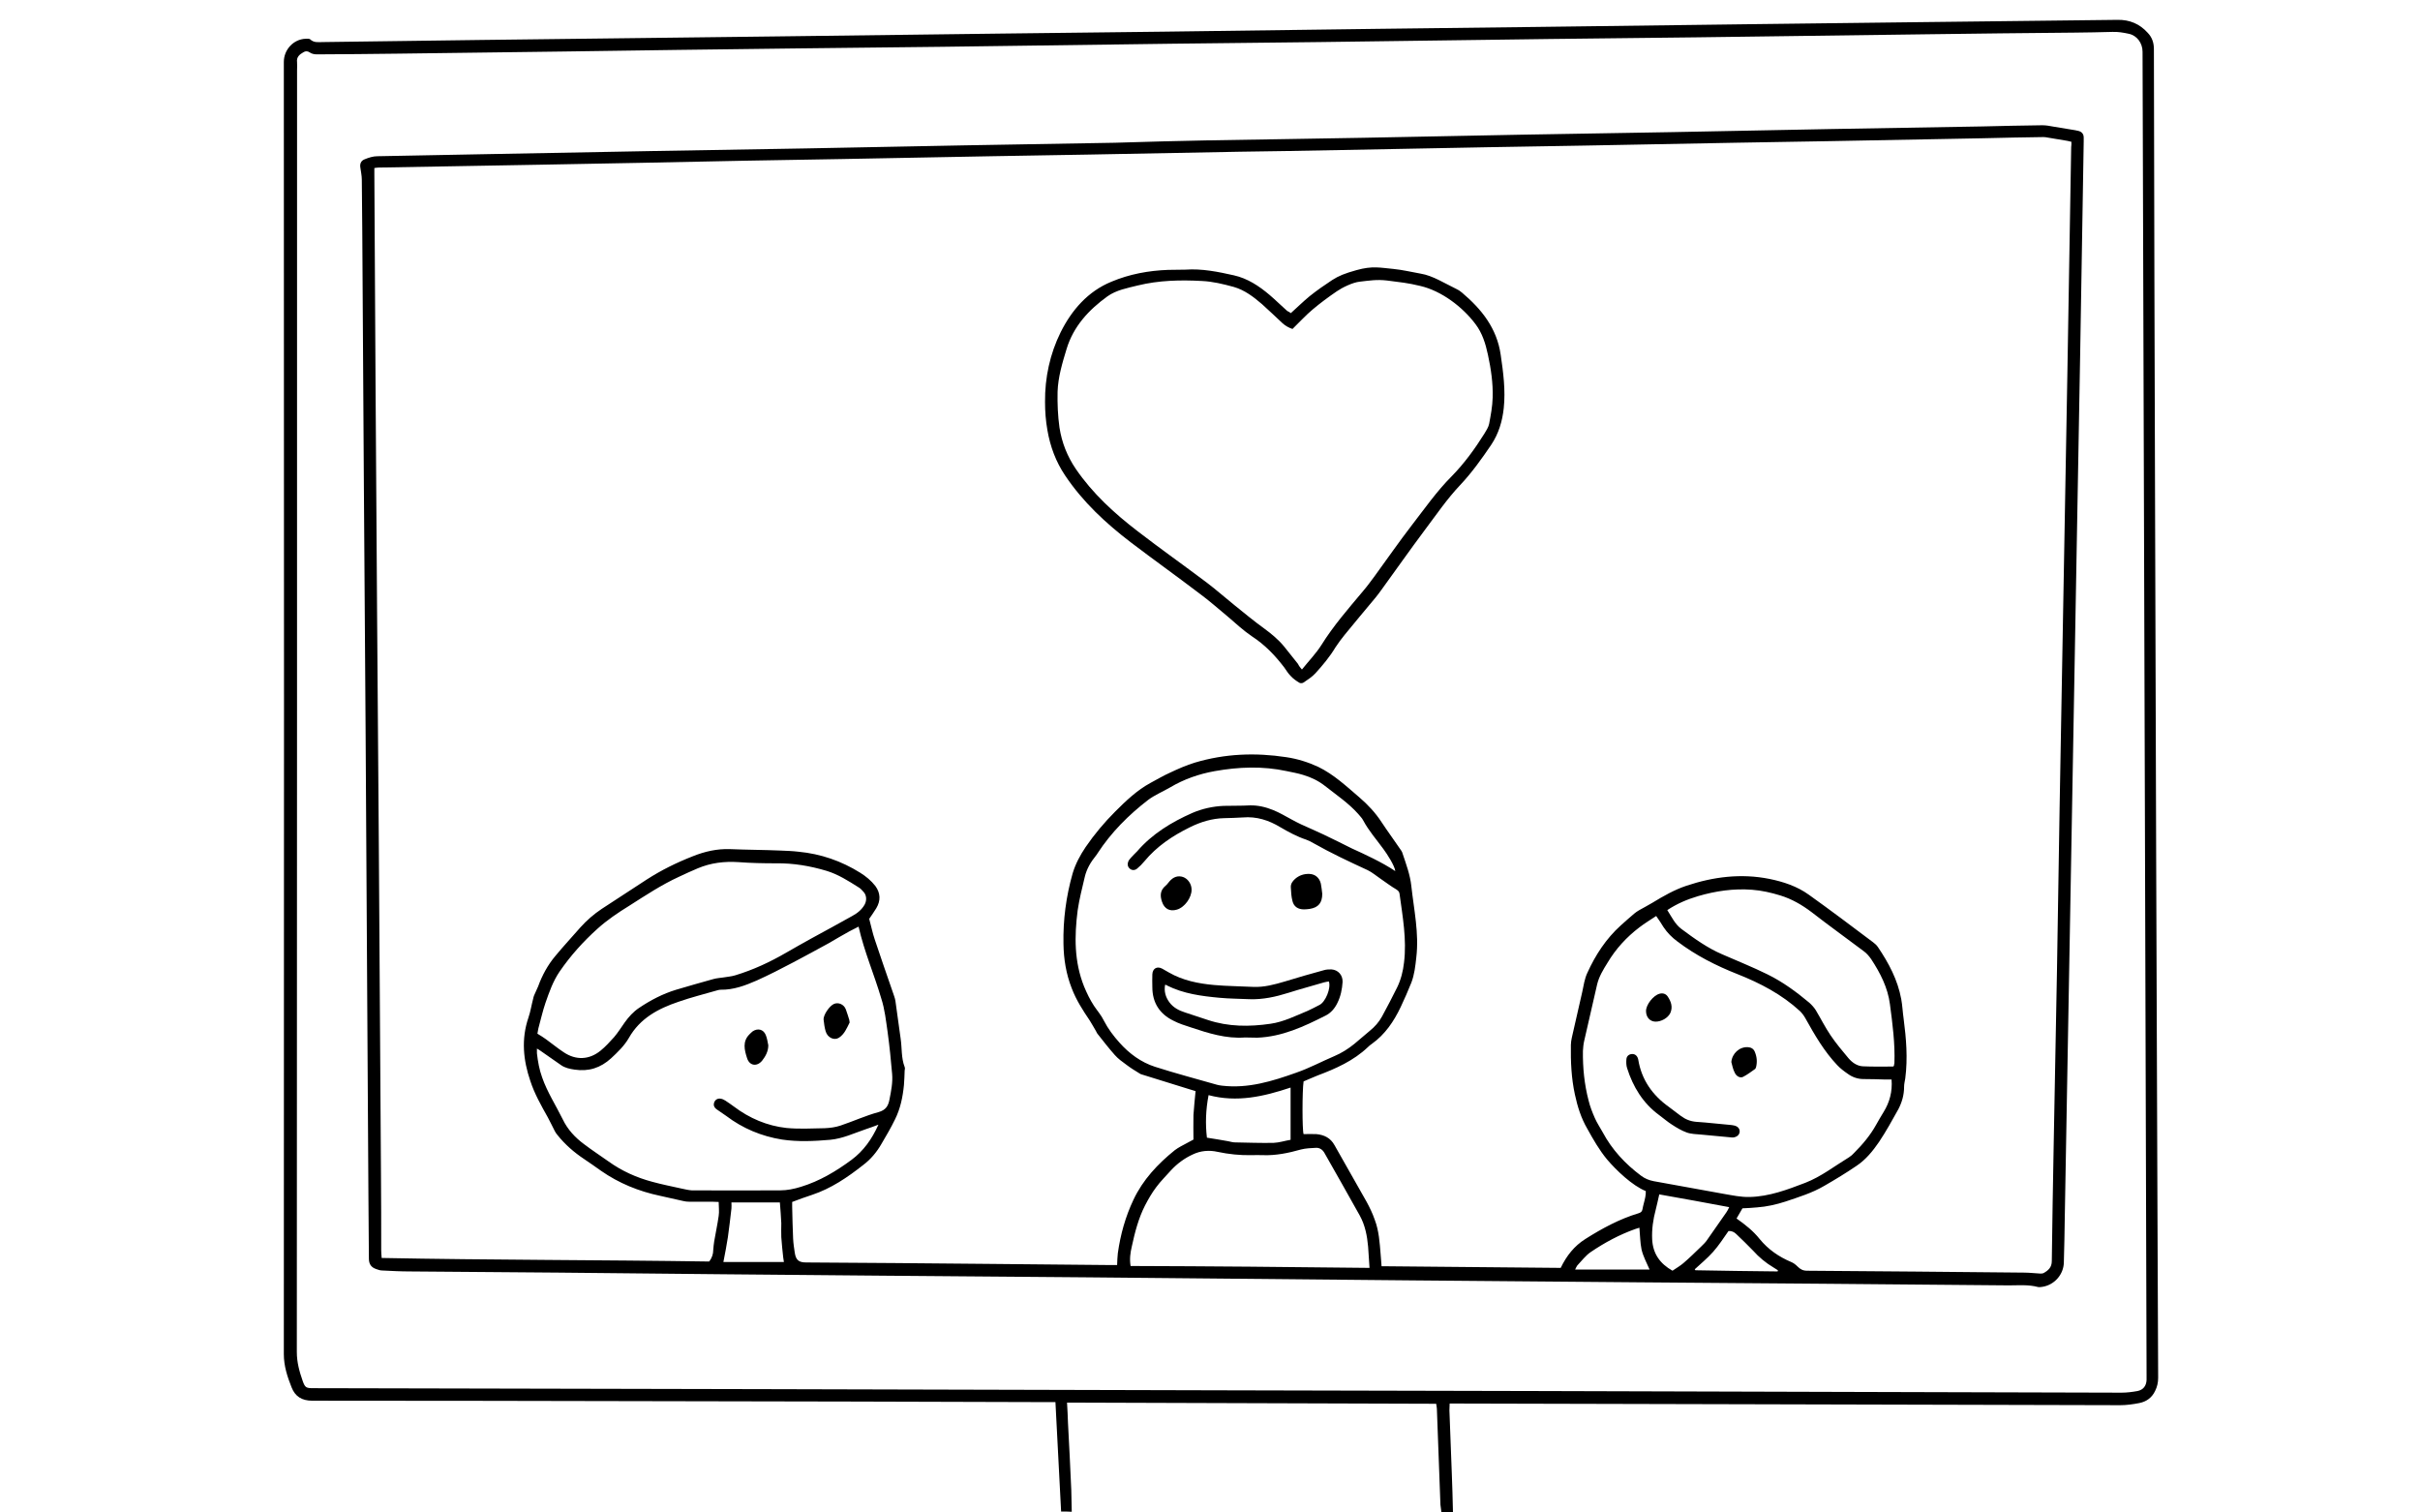 <?xml version="1.0" encoding="utf-8"?>
<!-- Generator: Adobe Illustrator 25.2.3, SVG Export Plug-In . SVG Version: 6.00 Build 0)  -->
<svg version="1.1" id="레이어_1" xmlns="http://www.w3.org/2000/svg" xmlns:xlink="http://www.w3.org/1999/xlink" x="0px"
	 y="0px" viewBox="0 0 1024 640" style="enable-background:new 0 0 1024 640;" xml:space="preserve">
<g>
	<path d="M449,639.6c-0.8-15.4-1.6-30.7-2.4-46.3c-1.2,0-2.2,0-3.3,0c-55.2-0.2-110.4-0.3-165.6-0.4c-48.5-0.1-97-0.2-145.6-0.2
		c-4.4,0-7.2-1.8-8.7-5.6c-1.8-4.5-3.3-9.1-3.3-14.1c0.1-182.3,0.1-364.5,0-546.8c0-5.2,4.1-9.6,9.2-9.8c0.6,0,1.5-0.1,1.9,0.2
		c1.6,1.6,3.6,1.2,5.5,1.2c22.5-0.3,44.9-0.6,67.4-0.9c41.7-0.5,83.4-1,125-1.5c31.7-0.4,63.5-0.8,95.2-1.2
		c22.7-0.3,45.4-0.5,68.1-0.8c30.4-0.4,60.7-0.8,91.1-1.2c22.1-0.3,44.3-0.5,66.4-0.8c31.2-0.4,62.4-0.8,93.5-1.2
		c22.1-0.3,44.3-0.5,66.4-0.8c28.7-0.3,57.5-0.7,86.2-1c5.1-0.1,9.4,1.7,12.8,5.5c1.8,1.9,2.6,4.1,2.6,6.9
		c0.1,65,0.3,129.9,0.5,194.9c0.3,98.3,0.6,196.7,1,295c0.1,24.1,0.2,48.2,0.3,72.3c0,2-0.4,3.8-1.3,5.6c-1.4,2.9-3.7,4.5-6.7,5.1
		c-2.6,0.5-5.3,0.9-8,0.9c-52.4-0.1-104.9-0.3-157.3-0.4c-41.1-0.1-82.2-0.2-123.3-0.3c-1,0-1.9,0-3.2,0c0,1.1-0.1,2-0.1,2.9
		c0.3,8.8,0.7,17.6,1,26.4c0.2,5.5,0.4,11.1,0.5,16.6c-1.6,0-3.3,0-4.9,0c-0.1-1-0.3-2.1-0.4-3.1c-0.5-13.5-1-27-1.5-40.5
		c0-0.7-0.2-1.4-0.3-2.2c-52.1-0.2-104-0.3-156.2-0.5c0.2,3.1,0.3,5.8,0.4,8.5c0.5,9.5,1,19,1.4,28.5c0.1,3.1,0.1,6.2,0.2,9.2
		C452.3,639.6,450.6,639.6,449,639.6z M515.9,588.3c90.8,0.2,181.6,0.4,272.4,0.7c36.5,0.1,73,0.2,109.4,0.3c2.3,0,4.6-0.3,6.8-0.7
		c2.4-0.5,3.7-2.2,3.8-4.7c0-0.7,0-1.3,0-2c-0.2-78.6-0.5-157.3-0.7-235.9c-0.3-108-0.7-216.1-1-324.1c0-3.7-2.4-6.9-5.8-7.6
		c-2.3-0.5-4.6-0.9-7-0.8c-5.3,0.2-10.6,0.2-15.9,0.3c-20.8,0.2-41.7,0.4-62.5,0.7c-32.6,0.4-65.3,0.9-97.9,1.3
		c-20.7,0.3-41.4,0.4-62,0.7c-32.4,0.4-64.8,0.9-97.2,1.3c-20.8,0.3-41.7,0.4-62.5,0.7c-32.4,0.4-64.8,0.9-97.2,1.3
		c-20.9,0.3-41.8,0.4-62.8,0.7c-32.6,0.4-65.1,0.8-97.7,1.3c-23.2,0.3-46.4,0.6-69.6,0.9c-11.5,0.1-23,0.3-34.4,0.3
		c-1,0-2.2-0.2-3-0.8c-1-0.7-1.9-0.6-2.7-0.1c-1.6,0.9-3,2-2.7,4.2c0.1,1.1,0,2.3,0,3.4c0,180.8,0,361.6-0.1,542.4
		c0,4.4,1.1,8.3,2.5,12.3c1,2.8,1.5,3,4.5,3C260.2,587.6,388.1,588,515.9,588.3z"/>
	<path d="M510.7,59.4c23.3-0.4,44.8-0.7,66.3-1.1c22.1-0.4,44.3-0.9,66.4-1.3c21.5-0.4,43-0.7,64.5-1.1c22.3-0.4,44.6-0.9,66.9-1.3
		c21.3-0.4,42.7-0.7,64-1.1c8.5-0.2,16.9-0.4,25.4-0.5c1.6,0,3.2,0.3,4.8,0.6c3,0.5,6.1,1,9.1,1.5c0.5,0.1,0.9,0.2,1.4,0.3
		c1.5,0.4,2.2,1.4,2.2,2.8c0,0.6,0,1.1,0,1.7c-0.5,30-1,60.1-1.5,90.1c-0.5,28-1,56-1.5,84c-0.5,28.1-1,56.2-1.5,84.2
		c-0.5,28.1-1,56.2-1.5,84.2c-0.7,37.4-1.3,74.9-2,112.3c-0.1,6.5-0.2,13-0.4,19.5c-0.1,5.1-4,9.5-9,10.3c-0.6,0.1-1.3,0.2-1.9,0.1
		c-4.1-1.1-8.3-0.7-12.4-0.7c-52.3-0.5-104.7-0.9-157-1.3c-31.4-0.3-62.8-0.5-94.3-0.8c-46.1-0.4-92.2-0.9-138.2-1.3
		c-28.9-0.3-57.8-0.4-86.7-0.7c-45.8-0.4-91.5-0.8-137.3-1.3c-21-0.2-42-0.3-63-0.5c-3.9,0-7.8-0.2-11.7-0.4c-0.9,0-1.8-0.3-2.6-0.6
		c-2.1-0.7-3.1-2.1-3.1-4.4c0-8.7-0.2-17.4-0.2-26.1c-0.4-66-0.8-132-1.2-198c-0.5-70.2-1-140.3-1.4-210.5c-0.1-7.3-0.1-14.7-0.2-22
		c0-1.7-0.4-3.4-0.6-5c-0.3-1.6,0.2-3,1.8-3.6c1.7-0.7,3.6-1.3,5.4-1.3c14-0.3,28-0.5,42-0.8c24.9-0.5,49.8-0.9,74.7-1.4
		c21.5-0.4,43-0.7,64.5-1.1c22.4-0.4,44.8-0.9,67.1-1.3c21.2-0.4,42.5-0.7,63.7-1.1C485.3,60,498.9,59.6,510.7,59.4z M876.5,60
		c-1.2-0.3-2.1-0.5-2.9-0.6c-2.4-0.4-4.8-0.8-7.2-1.2c-0.6-0.1-1.1-0.2-1.7-0.2c-8.5,0.1-17.1,0.3-25.6,0.5
		c-21.2,0.4-42.3,0.8-63.5,1.2c-13.8,0.3-27.5,0.4-41.3,0.7c-21.2,0.4-42.5,0.8-63.7,1.2c-13.8,0.3-27.5,0.4-41.3,0.7
		c-20.9,0.4-41.8,0.8-62.8,1.2c-14,0.3-28,0.5-42,0.7c-21.2,0.4-42.3,0.8-63.5,1.2c-13.8,0.3-27.5,0.4-41.3,0.7
		c-21.2,0.4-42.5,0.8-63.7,1.2c-13.6,0.3-27.2,0.4-40.8,0.7c-29,0.6-58,1.2-86.9,1.7c-22.7,0.4-45.4,0.8-68.1,1.2
		c-0.5,0-1.1,0.1-1.8,0.2c0,1,0,1.9,0,2.8c0.2,29.3,0.3,58.6,0.5,87.9c0.4,65.6,0.9,131.2,1.4,196.8c0.3,46.1,0.6,92.1,0.9,138.2
		c0.1,10.7,0.1,21.5,0.1,32.2c0,1,0.1,2,0.2,3.3c46.4,0.9,92.6,0.8,138.6,1.5c1.2-1.6,1.7-3.2,1.7-4.9c0.1-1.2,0.2-2.4,0.4-3.6
		c0.6-3.6,1.4-7.2,1.9-10.8c0.3-1.9,0-3.8,0-5.9c-1,0-1.8-0.1-2.6-0.1c-3.3,0-6.5,0-9.8,0c-0.9,0-1.8-0.1-2.6-0.3
		c-3.3-0.7-6.5-1.5-9.8-2.2c-9-1.9-17.4-5.3-25-10.6c-2.4-1.7-4.8-3.4-7.2-5c-4.2-2.8-8-6.1-11.2-10.1c-0.4-0.5-0.8-1-1.1-1.6
		c-1-1.9-1.9-3.9-3-5.9c-2.8-5-5.6-9.9-7.4-15.4c-3-8.8-3.9-17.7-0.8-26.8c0.9-2.6,1.3-5.4,2-8c0.1-0.5,0.2-0.9,0.4-1.4
		c0.5-1.3,1.2-2.5,1.7-3.8c1.7-4.7,4.1-9.1,7.3-12.9c3.4-4.1,7.1-8.1,10.6-12.1c2.7-3,5.7-5.6,9-7.8c6.3-4.1,12.7-8.3,19-12.4
		c6.2-4,12.7-7.2,19.6-9.9c5-2,10.2-3.2,15.7-3c7.1,0.3,14.2,0.3,21.2,0.6c2.6,0.1,5.2,0.2,7.8,0.5c9.4,0.9,18.1,3.9,26.1,8.9
		c2.4,1.5,4.6,3.3,6.4,5.6c2.2,3,2.3,6.2,0.4,9.4c-0.9,1.5-2,3-3,4.5c0.8,2.9,1.4,6,2.4,8.9c2.4,7.3,5,14.6,7.5,21.9
		c0.4,1.3,1,2.6,1.2,4c0.8,5.3,1.4,10.6,2.2,15.9c0.6,4,0.2,8.1,1.7,12c0.2,0.4,0.1,1,0,1.5c-0.1,2-0.1,4.1-0.3,6.1
		c-0.5,5.1-1.5,10-3.8,14.6c-1.7,3.5-3.7,6.9-5.7,10.3c-2,3.5-4.6,6.6-7.8,9c-6.6,5.2-13.5,9.9-21.6,12.6c-2.8,0.9-5.5,1.9-8.4,3
		c0,0.7,0,1.4,0,2.1c0.1,4.5,0.2,8.9,0.4,13.4c0.1,2,0.4,4,0.7,6c0.5,3.3,1.9,4.1,4.9,4.1c25.4,0.1,50.8,0.4,76.2,0.6
		c17.5,0.2,35,0.3,52.5,0.5c0.9,0,1.9,0,2.8,0c0.1-1.9,0.1-3.5,0.3-5c1.1-7.9,3.2-15.4,6.6-22.6c4-8.5,10.3-15.2,17.5-21
		c0.8-0.6,1.6-1.1,2.5-1.6c1.9-1,3.8-2,5.4-2.9c0-3.6-0.1-7,0-10.4c0.2-3.4,0.6-6.7,0.9-10.1c-0.9-0.3-1.6-0.5-2.3-0.7
		c-6.8-2.1-13.5-4.2-20.3-6.3c-0.5-0.1-0.9-0.3-1.3-0.6c-1.8-1.1-3.6-2.2-5.3-3.5c-1.8-1.3-3.6-2.6-5-4.2c-2.5-2.8-4.8-5.8-7.1-8.7
		c-0.4-0.4-0.6-1-0.9-1.5c-0.9-1.5-1.7-3-2.6-4.4c-2.9-4.3-5.7-8.6-7.6-13.6c-2.4-6.1-3.4-12.4-3.5-18.8
		c-0.2-10.1,1.1-20.1,3.9-29.9c1.2-4,3.2-7.7,5.5-11.1c3.7-5.4,7.9-10.4,12.5-15c4.5-4.5,9.2-9,14.9-12.1c2.8-1.5,5.5-3.1,8.4-4.4
		c3.4-1.6,6.8-3.1,10.4-4.2c12.7-3.8,25.6-4.3,38.7-2.3c4.7,0.7,9.2,2.1,13.5,4.1c6.6,3.2,11.9,8.2,17.4,12.9
		c3.6,3.1,6.8,6.5,9.4,10.5c2.7,4.1,5.6,8,8.3,12c0.3,0.4,0.5,0.9,0.6,1.3c1.5,4.5,3.2,9,3.7,13.8c1.1,10,3.3,19.9,2.1,30.1
		c-0.4,3.7-0.8,7.3-2.1,10.7c-1.4,3.5-2.9,6.9-4.5,10.3c-2.9,6.1-6.6,11.6-12.2,15.6c-0.6,0.4-1.2,0.9-1.7,1.4
		c-6.1,5.8-13.6,9.1-21.3,12c-2,0.8-4,1.7-5.9,2.5c-0.6,4-0.6,20.6,0,22.3c1.9,0,3.6-0.1,5.4,0c3.3,0.3,6,1.6,7.7,4.7
		c4.5,8,9.1,16,13.6,24c1.3,2.4,2.5,4.9,3.4,7.5c1.8,4.7,2.1,9.7,2.5,14.6c0.1,1.7,0.3,3.3,0.4,5.1c25.5,0.2,50.7,0.5,75.8,0.7
		c2.5-5.2,5.8-9.3,10.4-12.2c7.1-4.5,14.5-8.5,22.5-10.9c1-0.3,1.5-0.7,1.7-1.7c0.3-1.8,0.9-3.5,1.2-5.2c0.2-0.9,0.2-1.7,0.2-2.5
		c-5.7-2.3-12.5-8.8-16.4-13.4c-3.3-4-5.8-8.4-8.3-12.9c-2.7-4.6-4.2-9.5-5.3-14.6c-1.5-6.9-1.8-13.9-1.7-20.9c0-1,0.2-2.1,0.4-3.1
		c1.5-6.4,2.9-12.8,4.4-19.3c0.6-2.8,1-5.7,2.2-8.2c3.4-7.5,7.9-14.4,14.1-20c1.9-1.7,3.8-3.4,5.7-5c0.6-0.5,1.3-1,2-1.4
		c1.9-1.1,3.9-2.1,5.7-3.2c4.6-2.8,9.3-5.5,14.4-7.2c11.4-3.8,23.1-5.3,35.1-2.9c5.9,1.2,11.7,3.1,16.7,6.7
		c9.1,6.5,18,13.2,26.9,19.9c0.8,0.6,1.7,1.3,2.3,2.2c4.6,6.8,8.4,13.9,9.9,22.1c0.5,2.7,0.6,5.5,1,8.2c1.1,8.4,1.8,16.8,0.7,25.3
		c-0.2,1.2-0.5,2.4-0.5,3.6c0,3.4-0.9,6.5-2.4,9.4c-2.6,4.7-5.2,9.4-8.2,13.9c-2.6,3.8-5.6,7.5-9.5,10.1c-4.4,3-9,5.8-13.7,8.5
		c-5.1,3-10.7,4.7-16.3,6.6c-4,1.3-8,2.2-12.1,2.5c-2,0.2-4.1,0.3-6.2,0.4c-0.9,1.5-1.7,2.9-2.5,4.3c3.7,2.6,7.1,5.3,9.8,8.7
		c3.6,4.4,8.1,7.5,13.3,9.7c1,0.4,1.9,1.1,2.7,1.9c1.2,1.2,2.3,1.8,4.1,1.8c30.6,0.2,61.2,0.5,91.8,0.8c2.3,0,4.5,0.3,6.8,0.4
		c0.5,0,1,0,1.4-0.2c2-1.1,3.5-2.4,3.5-5.1c0.2-16.4,0.5-32.9,0.8-49.3c0.5-24.7,0.9-49.5,1.4-74.2c0.4-22.7,0.7-45.4,1.1-68.1
		c0.6-33.5,1.2-67.1,1.8-100.6c0.5-28,1-56,1.5-84c0.5-31.7,1.1-63.5,1.6-95.2C876.5,61.8,876.5,61,876.5,60z M590.4,368.6
		c-0.2-2.2-3.5-7.3-5-9.3c-2.9-4-6.2-7.7-8.6-12.2c-0.5-1-1.4-1.8-2.1-2.7c-4.1-4.6-9.2-8-14-11.8c-2.8-2.2-5.9-3.7-9.3-4.7
		c-2.2-0.7-4.6-1.1-6.9-1.6c-10.2-2.2-20.4-1.8-30.5,0c-6.7,1.2-13,3.4-18.9,6.9c-3.1,1.8-6.5,3.2-9.3,5.3
		c-8.3,6.4-15.6,13.7-21.4,22.6c-0.2,0.3-0.4,0.7-0.7,1c-2.2,2.7-3.9,5.6-4.7,9c-1.1,4.7-2.3,9.3-3,14.1
		c-1.4,10.9-1.5,21.7,2.7,32.2c1.2,2.9,2.5,5.6,4.2,8.2c1.4,2.1,3.1,4,4.2,6.3c1.8,3.5,4.1,6.5,6.6,9.3c4.1,4.6,9.1,8.3,15,10.2
		c8.7,2.8,17.5,5.1,26.2,7.6c0.7,0.2,1.4,0.3,2.2,0.4c11,1.3,21.3-1.9,31.4-5.5c5.5-1.9,10.7-4.7,16.1-7c3.1-1.3,5.9-3.1,8.5-5.2
		c2.2-1.8,4.3-3.7,6.5-5.5c2.1-1.7,3.9-3.7,5.2-6.1c2.2-4.1,4.4-8.2,6.4-12.3c1.6-3.3,2.5-6.9,2.9-10.5c1.2-9.8-0.6-19.5-1.9-29.1
		c-0.1-0.9-0.6-1.3-1.3-1.8c-2.4-1.4-4.6-3.1-6.8-4.6c-1.8-1.2-3.5-2.7-5.4-3.6c-7.8-3.6-15.5-7.2-22.9-11.4c-1-0.6-2-1.1-3.1-1.5
		c-3.9-1.3-7.4-3.2-11-5.3c-4.8-2.9-10-4.6-15.8-4.1c-2.6,0.2-5.2,0.2-7.8,0.3c-5.2,0.1-10.1,1.6-14.7,3.9
		c-7.3,3.6-13.9,8-19.2,14.4c-0.9,1.1-2,2.2-3.1,3.1c-1,0.8-2.3,0.7-3.1-0.1c-0.9-0.8-1-1.9-0.6-2.9c0.2-0.6,0.7-1.1,1.1-1.6
		c0.9-1,1.8-1.9,2.7-2.8c6.4-7.4,14.5-12.3,23.3-16.2c4.2-1.8,8.7-2.8,13.3-3c3.7-0.1,7.3,0,11-0.2c3.5-0.1,6.8,0.7,10,2
		c2.7,1.1,5.2,2.6,7.8,4c1.3,0.7,2.6,1.4,3.9,2c3.2,1.5,6.4,2.8,9.5,4.3c4,1.9,8,3.9,12,5.9C577.5,361.5,584.7,364.8,590.4,368.6z
		 M363.3,392.1c-1.5,0.8-2.7,1.4-3.9,2c-2.9,1.6-5.8,3.3-8.7,5c-5,2.7-10,5.5-15,8.1c-5.1,2.7-10.2,5.3-15.5,7.7
		c-4.8,2.1-9.8,4-15.3,3.9c-0.4,0-0.8,0.1-1.2,0.2c-5.5,1.6-11.2,3-16.6,4.9c-8.6,2.9-16.3,7-21,15.3c-1.9,3.3-4.7,6-7.5,8.6
		c-4.5,4.1-9.5,5.7-15.5,4.8c-2-0.3-4-0.7-5.7-1.9c-2.9-2-5.7-4-8.6-6c-0.4-0.3-0.9-0.6-1.6-1c0,0.9,0,1.4,0,2
		c0.4,3.5,1,6.9,2.2,10.2c2.2,6.3,5.8,11.8,8.7,17.7c2.1,4.4,5.3,7.8,9.1,10.6c3.3,2.5,6.8,4.8,10.2,7.2c5.7,4.1,11.9,6.9,18.7,8.7
		c4,1.1,8.1,1.9,12.1,2.8c1.5,0.3,3,0.7,4.5,0.8c12.5,0.1,24.9,0,37.4,0c3,0,5.9-0.6,8.8-1.5c7.9-2.4,14.9-6.6,21.4-11.4
		c5.1-3.8,8.6-8.7,11.4-14.9c-2,0.7-3.6,1.4-5.3,1.9c-5,1.7-9.8,4-15.1,4.5c-6.8,0.6-13.7,0.9-20.4-0.1c-8.7-1.4-16.6-4.7-23.6-10
		c-1.4-1-2.8-1.9-4.2-2.9c-0.9-0.7-1.3-1.6-0.9-2.8c0.4-1.1,1.4-1.8,2.7-1.6c0.7,0.1,1.4,0.4,2,0.8c1.2,0.8,2.4,1.6,3.6,2.5
		c6.6,5,14.1,8.2,22.3,9.1c5.3,0.5,10.7,0.2,16.1,0.1c2.3-0.1,4.6-0.4,6.7-1.1c5.4-1.8,10.6-4.2,16.1-5.7c3.2-0.9,4.2-2.7,4.7-5.5
		c0.7-3.5,1.4-7.1,1.1-10.6c-0.5-5.9-1.1-11.8-1.9-17.7c-0.7-4.8-1.2-9.7-2.7-14.3C369.9,412.3,365.7,402.7,363.3,392.1z
		 M700.8,387.6c-2.4,1.6-4.9,3.1-7.1,4.8c-5.4,4.1-10,9.1-13.5,15c-1.8,2.9-3.6,5.8-4.4,9.2c-1.8,8-3.7,16-5.5,24
		c-0.3,1.3-0.4,2.7-0.5,4.1c-0.1,7.1,0.6,14.1,2.4,21c0.6,2.5,1.6,5,2.6,7.3c0.9,2.1,2.2,4,3.3,6c4,7.5,9.6,13.5,16.3,18.5
		c1.6,1.2,3.3,1.9,5.3,2.3c9.9,1.8,19.8,3.6,29.8,5.4c3.6,0.6,7.1,1.4,10.9,1.3c8.3-0.2,15.9-3.1,23.5-6c6.7-2.6,12.4-7.1,18.5-10.8
		c0.8-0.5,1.6-1.2,2.2-1.9c3.6-3.6,6.8-7.4,9.3-11.9c1-1.8,2-3.5,3.1-5.3c2.6-4.2,3.8-8.7,3.4-13.8c-0.9,0-1.8,0-2.6,0
		c-3.1-0.1-6.2-0.2-9.3-0.2c-2.4,0-4.7-0.8-6.6-2.2c-1.6-1.1-3.2-2.3-4.5-3.7c-5.5-5.8-9.5-12.7-13.4-19.7c-0.6-1.1-1.4-2.2-2.3-3.1
		c-7.7-7.1-16.9-11.9-26.5-15.7c-9.1-3.6-17.6-7.9-25.4-13.8c-2.3-1.7-4.3-3.7-5.9-6.1C703,390.8,702,389.3,700.8,387.6z
		 M227.4,437.4c1.5,0.9,2.6,1.6,3.7,2.4c2.5,1.8,4.9,3.8,7.5,5.5c5.1,3.4,10.7,3.2,15.5-0.7c2.1-1.7,4-3.8,5.8-5.8
		c1.6-1.9,3-4.1,4.4-6.1c1.7-2.4,3.7-4.6,6.1-6.2c4.9-3.3,10.1-6,15.7-7.7c5.2-1.5,10.5-3.1,15.7-4.5c1.4-0.4,2.9-0.5,4.3-0.7
		c1.7-0.3,3.4-0.4,5-0.9c7.6-2.3,14.7-5.6,21.6-9.6c3.6-2.1,7.2-4.1,10.8-6.1c5.7-3.1,11.4-6.2,17.1-9.4c2.2-1.2,4.1-2.7,5.3-4.9
		c0.9-1.7,0.8-3.8-0.4-5.2c-0.7-0.8-1.4-1.6-2.3-2.1c-4.3-2.7-8.5-5.4-13.4-6.9c-7-2.1-14.1-3.3-21.4-3.2c-5.3,0-10.6-0.1-15.9-0.5
		c-6-0.4-11.7,0.3-17.2,2.6c-2.7,1.1-5.4,2.4-8,3.6c-7.4,3.4-14.2,7.9-21.1,12.3c-4.7,2.9-9.3,6-13.4,9.7c-6,5.4-11.4,11.4-16,18.1
		c-2.8,4.1-4.4,8.7-6,13.3c-1.2,3.5-2,7.2-3,10.8C227.7,435.9,227.5,436.8,227.4,437.4z M579.5,536.5c-0.2-3.2-0.4-6.1-0.6-9
		c-0.4-4.6-1.3-9.1-3.5-13.1c-4.9-8.8-9.9-17.6-14.9-26.4c-0.8-1.5-2.1-2.4-3.7-2.3c-2.1,0.1-4.3,0.2-6.3,0.7
		c-5.3,1.5-10.6,2.6-16.1,2.4c-1.6-0.1-3.3,0-4.9,0c-4.8,0.1-9.6-0.4-14.3-1.4c-3.5-0.8-7.2-0.5-10.5,1.1c-3.5,1.6-6.6,3.9-9.2,6.7
		c-2.1,2.4-4.4,4.6-6.3,7.2c-1.8,2.4-3.3,5-4.7,7.7c-2.8,5.5-4.3,11.4-5.6,17.4c-0.6,2.6-1,5.2-0.5,8.2
		C512,535.8,545.5,536.1,579.5,536.5z M705.5,385.1c1.9,3,3.3,6,6,8c5.4,4,10.9,8,17.2,10.7c6.4,2.8,12.9,5.4,19.2,8.5
		c6.5,3.2,12.2,7.4,17.7,12c1,0.9,2,2,2.7,3.1c2.1,3.5,4,7.3,6.3,10.7c2.3,3.4,4.9,6.5,7.5,9.6c1.6,1.9,3.7,3.4,6.2,3.5
		c4.2,0.2,8.4,0.1,12.7,0.1c0.1,0,0.3-0.2,0.4-0.3c0-0.3,0.1-0.7,0.2-1.1c0.3-8.4-0.8-16.7-1.9-25c-0.9-7-4.1-13.2-7.9-19
		c-0.9-1.3-2-2.6-3.3-3.5c-7.3-5.5-14.7-10.8-21.9-16.4c-4.1-3.1-8.4-5.6-13.3-7.1c-3.9-1.2-7.9-2.1-11.9-2.4
		c-7.8-0.6-15.4,0.5-22.9,2.7C713.8,380.6,709.6,382.4,705.5,385.1z M511.4,463.4c-1.2,6.2-1.4,12.2-0.7,18c3.3,0.5,6.1,1,9,1.5
		c1,0.2,1.9,0.5,2.9,0.5c5.4,0.1,10.9,0.3,16.3,0.2c2.4-0.1,4.8-0.9,7.2-1.3c0-7.4,0-14.6,0-22.1C534.7,464,523.4,466.6,511.4,463.4
		z M702.1,505.4c-0.5,2.4-1,4.4-1.5,6.5c-1.1,4.1-1.7,8.3-1.5,12.5c0.3,6.1,3.3,10.3,8.6,13.3c1.6-1.1,3.2-2,4.6-3.2
		c2.6-2.2,5-4.6,7.5-7c0.9-0.9,1.9-1.8,2.6-2.9c2.7-3.8,5.4-7.7,8.1-11.6c0.4-0.6,0.8-1.3,1.2-2.2
		C721.8,508.9,712.1,507.2,702.1,505.4z M331.7,534c-0.1-0.7-0.2-1.4-0.3-2c-0.3-2.8-0.6-5.6-0.8-8.5c-0.1-1.9,0-3.9,0-5.9
		c-0.1-2.9-0.4-5.8-0.6-8.8c-6.8,0-13.5,0-20.5,0c0,1,0.1,1.8,0,2.6c-0.5,4-0.9,8.1-1.5,12.1c-0.5,3.4-1.2,6.8-1.9,10.5
		C314.9,534,323.3,534,331.7,534z M693.7,519.5c-0.5,0.2-1.1,0.3-1.6,0.5c-6.8,2.4-13.1,5.8-19,9.8c-2.2,1.5-3.8,3.7-5.7,5.7
		c-0.3,0.4-0.5,0.9-0.9,1.7c10.8,0,21.2,0,31.5,0c-1.2-2.8-2.7-5.5-3.4-8.5C694,525.8,694,522.7,693.7,519.5z M752.2,538
		c0-0.2,0.1-0.3,0.1-0.5c-0.6-0.4-1.3-0.8-1.9-1.2c-3.2-1.9-6.1-4.3-8.6-7.1c-2.3-2.4-4.7-4.7-7.1-7c-0.9-0.9-2-1.4-3.3-1.3
		c-2.1,3-4.1,6.1-6.5,8.8c-2.4,2.7-5.2,5-7.8,7.4c0.1,0.1,0.2,0.3,0.3,0.4C728.9,537.7,740.5,537.9,752.2,538z"/>
	<path d="M546.2,132.5c2.8-2.5,5.3-5,8-7.2c3-2.4,6.3-4.7,9.5-6.8c2.8-1.8,5.3-2.8,10.3-4.2c6.8-1.9,10-1,15.6-0.5
		c4,0.4,7.6,1.3,11.6,2c5,0.8,10.3,4.2,14.9,6.4c0.9,0.4,1.7,0.9,2.5,1.6c8.3,7,14.8,15.1,16.4,26.3c1.1,7.5,2.1,15,1.3,22.6
		c-0.6,5.5-2.1,10.7-5.3,15.5c-4,5.9-8.2,11.8-13.1,17c-5.6,5.9-10.2,12.7-15.1,19.2c-6.2,8.3-12.1,16.7-18.2,25.1
		c-0.8,1.1-1.6,2.2-2.5,3.3c-4.4,5.3-8.8,10.5-13.1,15.8c-1.4,1.7-2.7,3.5-3.9,5.3c-2.4,4-5.4,7.6-8.5,11c-1.4,1.5-3.2,2.7-5,3.9
		c-0.4,0.3-1.3,0.4-1.8,0.1c-1.3-0.8-2.6-1.7-3.6-2.8c-1.1-1.1-1.9-2.4-2.8-3.7c-3.9-5.1-8.2-9.6-13.6-13.1c-3.7-2.5-7-5.6-10.4-8.5
		c-4-3.3-7.8-6.7-11.9-9.7c-9.6-7.3-19.4-14.3-29-21.6c-10.6-8.1-20.3-17.1-27.8-28.3c-3.9-5.8-6.3-12.2-7.5-19.2
		c-0.7-4-1-7.9-1-11.9c-0.1-10.3,2.1-20.4,6.6-29.5c4.7-9.4,11.5-17.3,21.5-21.4c7.6-3.2,15.7-4.7,24-5c2.4-0.1,4.9,0,7.3-0.1
		c7-0.5,13.8,0.9,20.5,2.4c5.8,1.3,10.6,4.5,15,8.2c2.6,2.2,5,4.6,7.6,6.9C545.2,131.8,545.7,132.1,546.2,132.5z M550.9,283.3
		c2.8-3.5,5.9-6.7,8.2-10.3c5.1-8.2,11.4-15.4,17.6-22.8c1.8-2.1,3.4-4.3,5.1-6.6c5.1-7,10.1-14.2,15.4-21.1
		c5.5-7.1,10.7-14.6,17.1-21c5.3-5.4,9.8-11.6,13.8-18c0.8-1.3,1.7-2.7,2-4.1c0.7-3.7,1.4-7.4,1.5-11.1c0.2-6.1-0.7-12.2-2-18.2
		c-1-4.7-2.4-9.2-5.3-13c-5.4-7.2-14.3-14-23.3-16.1c-5.3-1.3-8.7-1.6-14.1-2.3c-4.4-0.5-7.2,0-11.6,0.5c-2.9,0.3-7.4,2.5-9.7,4.1
		c-3.5,2.4-6.9,4.9-10.1,7.6c-3,2.5-5.6,5.4-8.6,8.3c-1.5-0.5-3-1.3-4.3-2.5c-2.9-2.7-5.7-5.4-8.6-8c-3.6-3.1-7.4-6-12-7.3
		c-4.4-1.2-8.9-2.3-13.4-2.5c-9.1-0.5-18.2-0.3-27.2,1.9c-4.4,1.1-9,1.9-12.8,4.6c-7.9,5.7-14.4,12.7-17.3,22.3
		c-1.8,5.9-3.6,11.9-3.8,18.1c-0.1,5,0.1,10.1,0.8,15.1c1,6.4,3.3,12.2,6.9,17.5c7.1,10.4,16.3,18.8,26.2,26.4
		c9.6,7.4,19.5,14.4,29.2,21.7c4.1,3.1,7.9,6.5,11.9,9.7c4.1,3.3,8.2,6.7,12.5,9.8c3,2.2,5.9,4.6,8.3,7.5c2,2.5,4,5,5.9,7.4
		C549.7,281.9,550.2,282.5,550.9,283.3z"/>
	<path d="M526.8,439c-8,0.6-15.5-1.8-23-4.3c-2.5-0.8-5-1.6-7.3-2.8c-5.9-2.9-8.9-7.7-8.9-14.2c0-1.8-0.1-3.6,0-5.4
		c0.1-2.5,2-3.6,4.2-2.4c0.9,0.5,1.8,1,2.8,1.6c5.9,3.4,12.5,4.7,19.1,5.3c5.5,0.5,11,0.5,16.6,0.8c4.6,0.2,9-1,13.4-2.3
		c5.5-1.7,11.1-3.3,16.6-4.8c1-0.3,2.1-0.3,3.1-0.3c2.8,0.2,4.8,2.4,4.7,5.3c-0.2,3.1-0.8,6.1-2.2,8.9c-1.1,2.3-2.8,4.3-5.1,5.4
		c-9.1,4.6-18.3,8.9-28.8,9.3C530.4,439.1,528.6,439,526.8,439z M493,416.7c-0.5,2.8,0.2,5.2,1.8,7.4c1.7,2.3,4.1,3.5,6.6,4.3
		c3.2,1.1,6.5,2.1,9.7,3.2c8.7,2.9,17.6,2.9,26.5,1.6c5.6-0.8,10.7-3.4,15.8-5.5c1.6-0.7,3.2-1.6,4.8-2.4c2.7-1.2,5.1-7.3,4.1-10
		c-0.7,0.1-1.4,0.2-2.1,0.4c-5,1.5-10,2.8-15,4.4c-5.4,1.7-10.8,2.9-16.5,2.7c-4.2-0.2-8.5-0.2-12.7-0.6c-7.6-0.7-15.2-1.7-22.2-5.2
		C493.8,416.8,493.4,416.8,493,416.7z"/>
	<path d="M559.5,378.2c0,3.8-1.6,5.8-5.3,6.4c-0.8,0.1-1.6,0.2-2.4,0.2c-2.5,0-4.3-1.1-4.9-3.5c-0.5-1.9-0.6-3.8-0.7-5.8
		c-0.1-1.5,0.7-2.6,1.8-3.6c1.7-1.5,3.8-2.2,6.1-2.1c2.4,0.1,4.2,1.6,4.8,4.1C559.2,375.3,559.3,376.7,559.5,378.2z"/>
	<path d="M504.2,376.4c0.1,3.4-3,7.6-6.2,8.5c-3,0.9-5.3-0.3-6.3-3.3c-0.9-2.6-0.8-4.9,1.5-6.8c0.6-0.5,1.1-1.2,1.6-1.8
		c1.7-2,3.7-2.6,5.8-1.9C502.6,371.8,504.2,374,504.2,376.4z"/>
	<path d="M359.5,432.4c0,0.2,0,0.3,0,0.3c-1.2,2.4-2.2,4.9-4.5,6.4c-2,1.3-4.8,0-5.6-2.6c-0.5-1.6-0.7-3.3-0.9-5
		c-0.2-2,2.5-5.9,4.4-6.7c1.9-0.8,4.2,0.2,5,2.3c0.6,1.5,1,3.1,1.5,4.6C359.4,432,359.4,432.2,359.5,432.4z"/>
	<path d="M325.1,442.3c0,2.6-1.2,4.7-2.6,6.5c-2.2,2.7-5.4,2.2-6.4-1.1c-1.1-3.4-2-7,1-10c0.5-0.5,0.9-0.9,1.4-1.3
		c2.1-1.4,4.5-0.9,5.5,1.5C324.6,439.3,324.8,440.9,325.1,442.3z"/>
	<path d="M732.7,481.3c-4.2-0.4-8.5-0.8-12.8-1.2c-2.1-0.2-4.3-0.2-6.2-0.9c-2.2-0.8-4.2-2-6.2-3.3c-1.9-1.2-3.6-2.7-5.5-4.1
		c-6.8-5-11-11.9-13.5-19.8c-0.4-1.2-0.4-2.6-0.3-3.8c0.1-1.4,1.2-2.2,2.5-2.2c1.3,0,2.2,0.9,2.5,2.3c1.4,8.6,6,15.1,13,20.1
		c1.6,1.2,3.2,2.4,4.9,3.7c2,1.5,4.1,2.4,6.7,2.6c4.8,0.3,9.5,0.9,14.3,1.3c0.6,0.1,1.3,0.1,1.9,0.3c1.5,0.4,2.3,1.5,2.1,2.8
		c-0.2,1.2-1.2,2-2.6,2.2C733.3,481.3,733,481.3,732.7,481.3z"/>
	<path d="M732.6,449.4c0.3-3.6,3.4-6.5,7-6.3c1.4,0.1,2.4,0.7,2.9,1.9c0.9,2.1,1.1,4.2,0.6,6.4c-0.1,0.3-0.2,0.7-0.4,0.9
		c-1.7,1.2-3.4,2.5-5.2,3.4c-1.3,0.6-2.9-0.4-3.5-1.9C733.3,452.5,733,450.9,732.6,449.4z"/>
	<path d="M696.5,427.8c0-2.7,3.1-6.6,5.7-7.3c1.4-0.4,2.7,0,3.5,1.2c1.4,2.1,2.2,4.4,1.1,6.9c-1,2.2-4,3.8-6.4,3.7
		C698.1,432.2,696.5,430.4,696.5,427.8z"/>
</g>
</svg>
